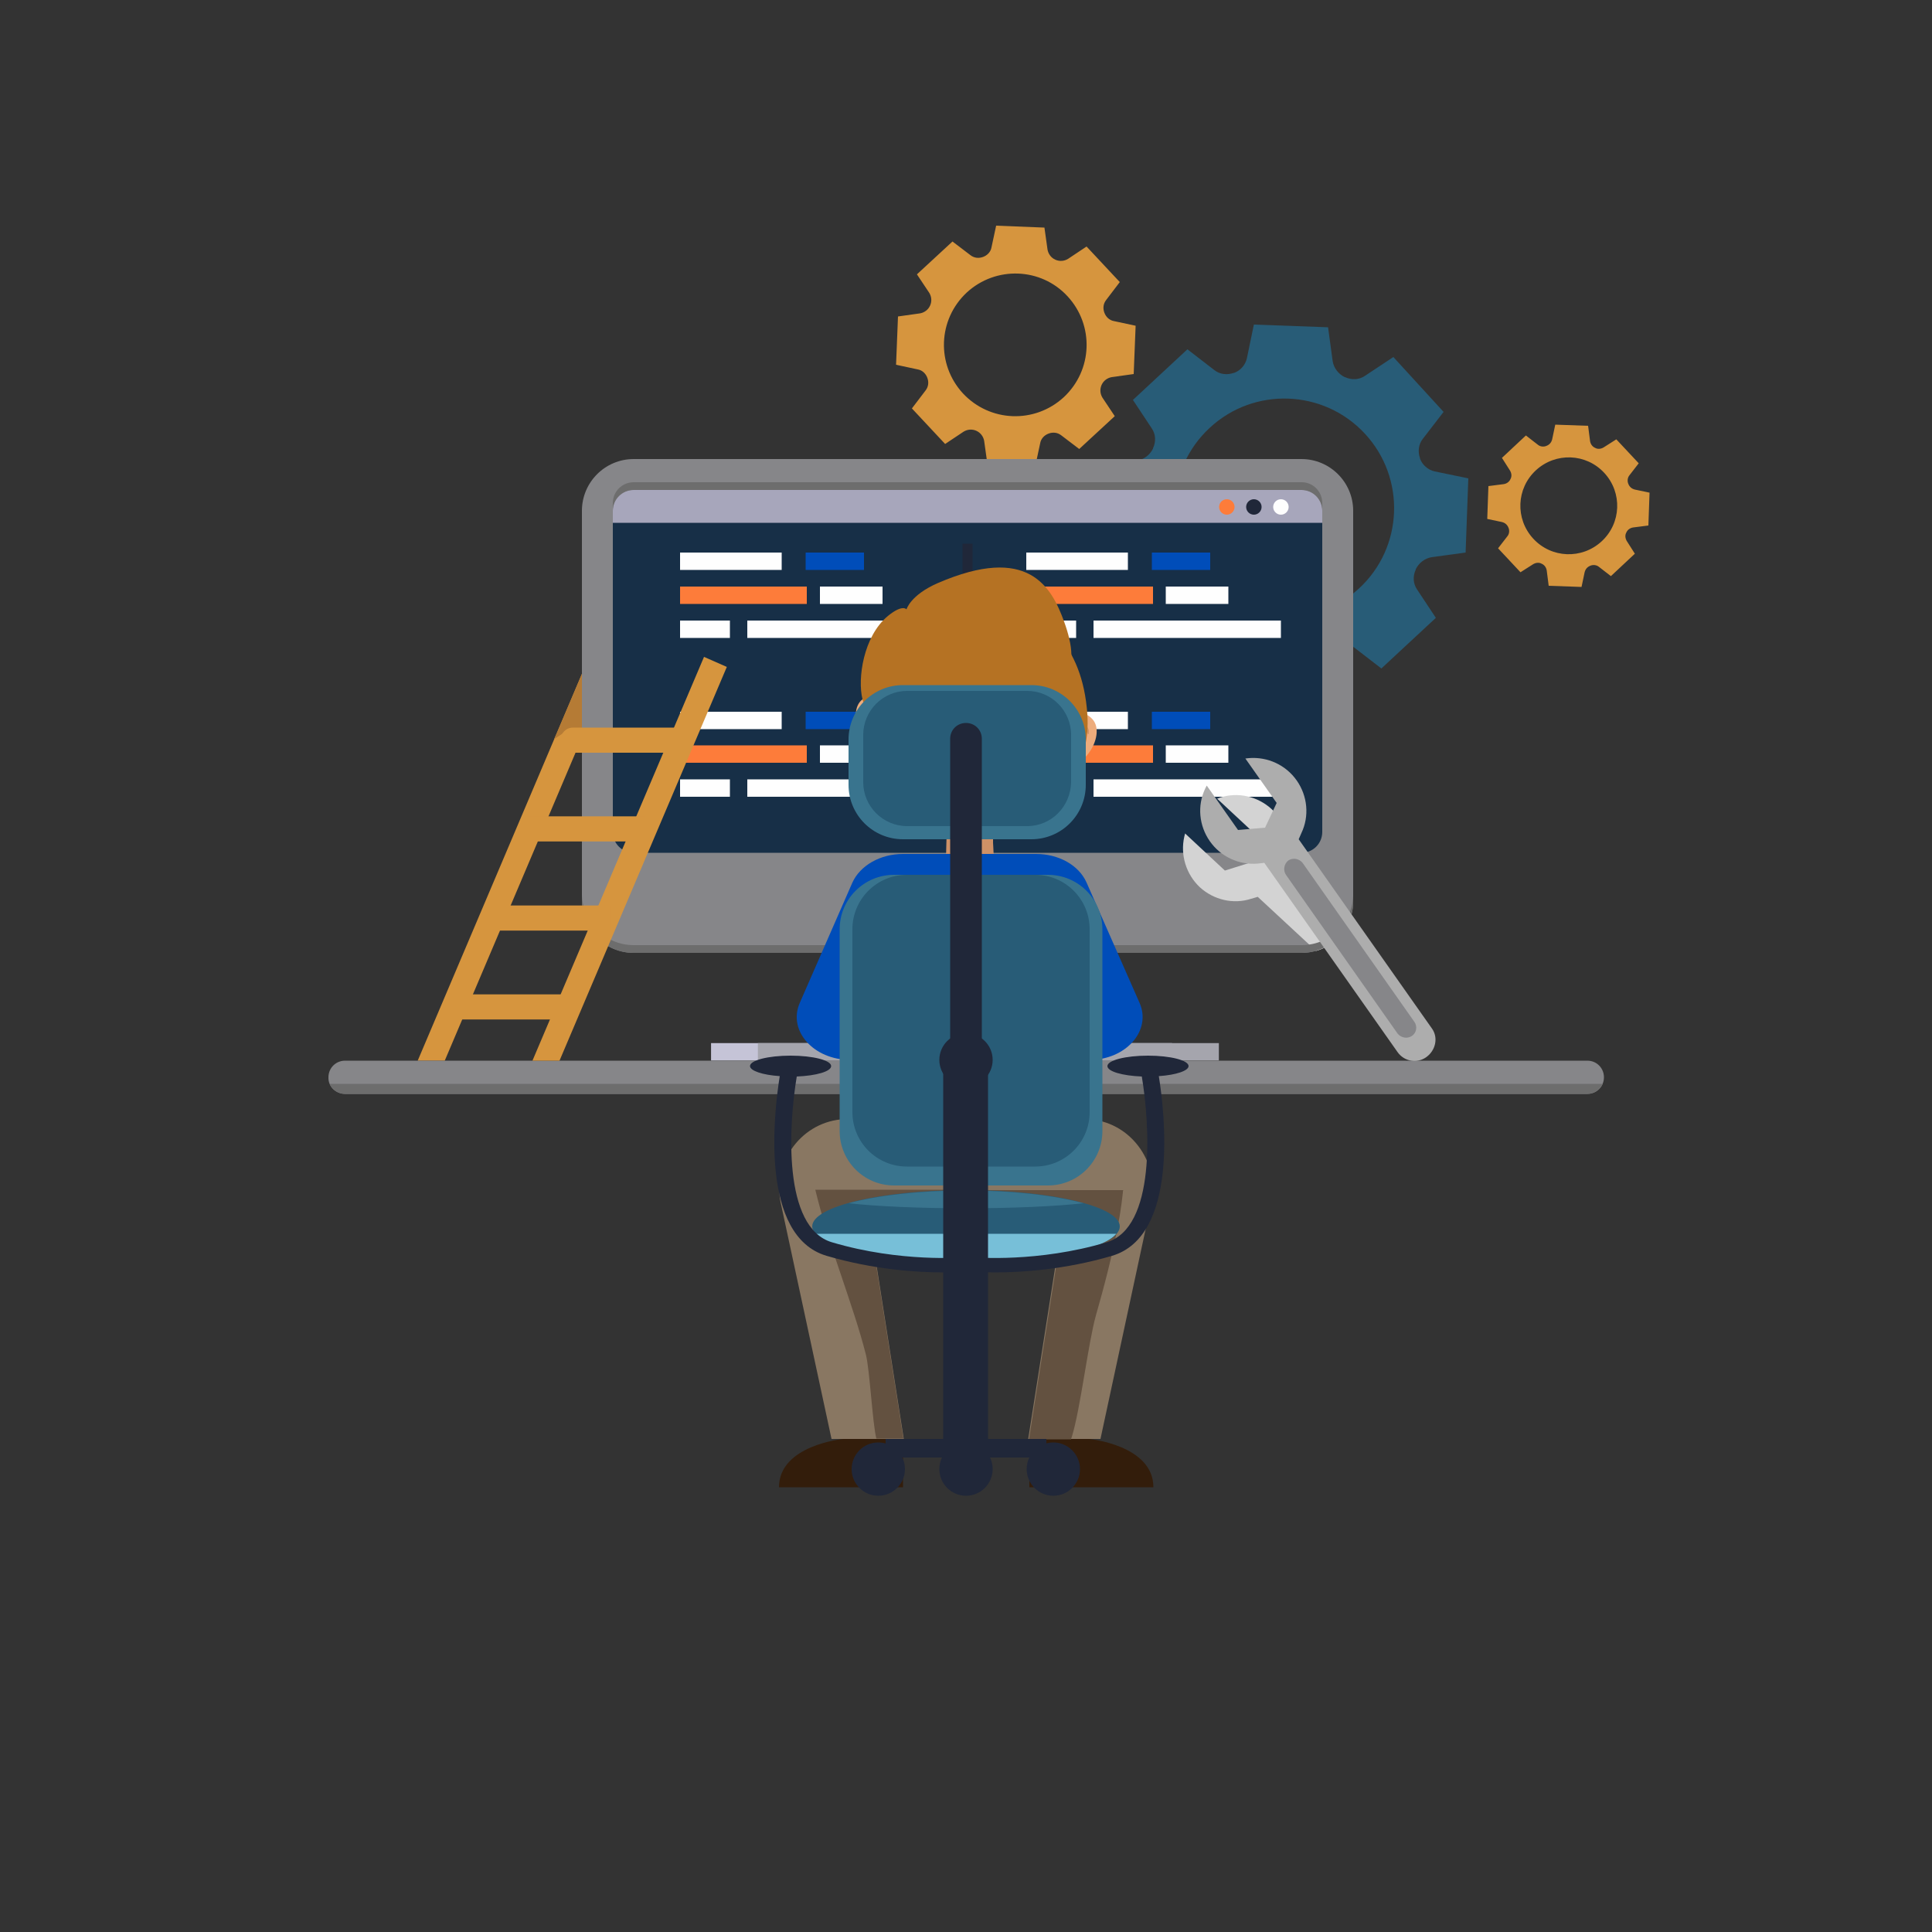 <?xml version="1.0" encoding="utf-8"?>
<!-- Generator: Adobe Illustrator 22.1.0, SVG Export Plug-In . SVG Version: 6.00 Build 0)  -->
<svg version="1.1" id="OBJECTS" xmlns="http://www.w3.org/2000/svg" xmlns:xlink="http://www.w3.org/1999/xlink" x="0px" y="0px"
	 viewBox="0 0 500 500" style="enable-background:new 0 0 500 500;" xml:space="preserve">
<rect x="0" y="0" width="500" height="500" fill="#333333" stroke="none"/>
<style type="text/css">
	.st0{fill:#D6953E;}
	.st1{fill:#B57B35;}
	.st2{fill:#285C77;}
	.st3{fill:#868689;}
	.st4{fill:#6D6D6D;}
	.st5{fill:#C5C4D7;}
	.st6{fill:#A5A5AD;}
	.st7{fill:#172F47;}
	.st8{fill:#202739;}
	.st9{fill:#A7A6BB;}
	.st10{fill:#FEFEFE;}
	.st11{fill:#FD7C3A;}
	.st12{fill:#004DB9;}
	.st13{fill:#D3D3D3;}
	.st14{fill:#ADADAD;}
	.st15{fill:#897762;}
	.st16{fill:#331D0B;}
	.st17{fill:#635140;}
	.st18{fill:#EDAC7C;}
	.st19{fill:#F7A588;}
	.st20{fill:#CF9166;}
	.st21{fill:#B57223;}
	.st22{fill:#39748E;}
	.st23{fill:#77BFD8;}
</style>
<g>
	<g>
		<polygon class="st0" points="115.1,274.5 150.6,190.9 150.6,174.4 108.1,274.5 		"/>
		<polygon class="st1" points="145.5,189.9 150.6,190.9 150.6,174.4 144.5,188.8 143.4,191.3 		"/>
	</g>
	<g>
		<path class="st2" d="M307.3,90.4l-14.1,13.1l4.9,7.4c1,1.5,1.1,3.4,0.3,5.1c0,0,0,0,0,0.1c-0.8,1.6-2.3,2.8-4.1,3.1l-8.8,1.2
			l-0.7,19.2l8.7,1.8c1.8,0.4,3.2,1.7,3.8,3.3c0,0,0,0,0,0.1c0.6,1.7,0.4,3.6-0.7,5l-5.4,7l6.5,7.1l6.5,7.1l7.4-4.9
			c1.5-1,3.4-1.1,5.1-0.3c0,0,0,0,0.1,0c1.6,0.8,2.8,2.3,3.1,4.1l1.2,8.8l19.2,0.7l1.8-8.7c0.4-1.8,1.7-3.2,3.3-3.8c0,0,0,0,0.1,0
			c1.7-0.6,3.6-0.4,5,0.7l7,5.4l14.1-13.1l-4.9-7.4c-1-1.5-1.1-3.4-0.3-5.1c0,0,0,0,0-0.1c0.8-1.6,2.3-2.8,4.1-3.1l8.8-1.2l0.7-19.2
			l-8.7-1.8c-1.8-0.4-3.2-1.7-3.8-3.3c0,0,0,0,0-0.1c-0.6-1.7-0.4-3.6,0.7-5l5.4-7l-6.5-7.1l-6.5-7.1l-7.4,4.9
			c-1.5,1-3.4,1.1-5.1,0.3c0,0,0,0-0.1,0c-1.6-0.8-2.8-2.3-3.1-4.1l-1.2-8.8L324.5,84l-1.8,8.7c-0.4,1.8-1.7,3.2-3.3,3.8
			c0,0,0,0-0.1,0c-1.7,0.6-3.6,0.4-5-0.7L307.3,90.4z M353.2,112.2c10.7,11.5,10,29.5-1.5,40.1c-11.5,10.7-29.5,10-40.1-1.5
			c-10.7-11.5-10-29.5,1.5-40.1C324.5,100.1,342.5,100.7,353.2,112.2z"/>
		<path class="st0" d="M394.9,112.7l-6.2,5.8l2.1,3.3c0.4,0.7,0.5,1.5,0.1,2.2c0,0,0,0,0,0c-0.3,0.7-1,1.2-1.8,1.3l-3.9,0.5
			l-0.3,8.5l3.8,0.8c0.8,0.2,1.4,0.7,1.7,1.5c0,0,0,0,0,0c0.3,0.7,0.2,1.6-0.3,2.2l-2.4,3.1l2.9,3.1l2.9,3.1l3.3-2.1
			c0.7-0.4,1.5-0.5,2.2-0.1c0,0,0,0,0,0c0.7,0.3,1.2,1,1.3,1.8l0.5,3.9l8.5,0.3l0.8-3.8c0.2-0.8,0.7-1.4,1.5-1.7c0,0,0,0,0,0
			c0.7-0.3,1.6-0.2,2.2,0.3l3.1,2.4l6.2-5.8l-2.1-3.3c-0.4-0.7-0.5-1.5-0.1-2.2c0,0,0,0,0,0c0.3-0.7,1-1.2,1.8-1.3l3.9-0.5l0.3-8.5
			l-3.8-0.8c-0.8-0.2-1.4-0.7-1.7-1.5c0,0,0,0,0,0c-0.3-0.7-0.2-1.6,0.3-2.2l2.4-3.1l-2.9-3.1l-2.9-3.1l-3.3,2.1
			c-0.7,0.4-1.5,0.5-2.2,0.1c0,0,0,0,0,0c-0.7-0.3-1.2-1-1.3-1.8l-0.5-3.9l-8.5-0.3l-0.8,3.8c-0.2,0.8-0.7,1.4-1.5,1.7c0,0,0,0,0,0
			c-0.7,0.3-1.6,0.2-2.2-0.3L394.9,112.7z M415.2,122.4c4.7,5.1,4.4,13-0.7,17.7c-5.1,4.7-13,4.4-17.7-0.7c-4.7-5.1-4.4-13,0.7-17.7
			C402.6,117,410.5,117.3,415.2,122.4z"/>
		<path class="st0" d="M246.5,62.5l-9.2,8.5l3.2,4.8c0.6,1,0.7,2.2,0.2,3.3c0,0,0,0,0,0c-0.5,1.1-1.5,1.8-2.6,2l-5.7,0.8l-0.5,12.5
			l5.6,1.2c1.2,0.2,2.1,1.1,2.5,2.2c0,0,0,0,0,0c0.4,1.1,0.3,2.3-0.5,3.3l-3.5,4.6l4.3,4.6l4.3,4.6l4.8-3.2c1-0.6,2.2-0.7,3.3-0.2
			c0,0,0,0,0,0c1.1,0.5,1.8,1.5,2,2.6l0.8,5.7l12.5,0.5l1.2-5.6c0.2-1.2,1.1-2.1,2.2-2.5c0,0,0,0,0,0c1.1-0.4,2.3-0.3,3.3,0.5
			l4.6,3.5l9.2-8.5l-3.2-4.8c-0.6-1-0.7-2.2-0.2-3.3c0,0,0,0,0,0c0.5-1.1,1.5-1.8,2.6-2l5.7-0.8l0.5-12.5l-5.6-1.2
			c-1.2-0.2-2.1-1.1-2.5-2.2c0,0,0,0,0,0c-0.4-1.1-0.3-2.3,0.5-3.3l3.5-4.6l-4.3-4.6l-4.3-4.6l-4.8,3.2c-1,0.6-2.2,0.7-3.3,0.2
			c0,0,0,0,0,0c-1.1-0.5-1.8-1.5-2-2.6l-0.8-5.7l-12.5-0.5l-1.2,5.6c-0.2,1.2-1.1,2.1-2.2,2.5c0,0,0,0,0,0c-1.1,0.4-2.3,0.3-3.3-0.5
			L246.5,62.5z M276.3,76.7c6.9,7.5,6.5,19.1-1,26.1c-7.5,6.9-19.1,6.5-26.1-1c-6.9-7.5-6.5-19.1,1-26.1
			C257.7,68.8,269.4,69.2,276.3,76.7z"/>
	</g>
	<g>
		<g>
			<path id="XMLID_206_" class="st3" d="M89.3,283.1h321.5c2.4,0,4.3-1.9,4.3-4.3l0,0c0-2.4-1.9-4.3-4.3-4.3H89.3
				c-2.4,0-4.3,1.9-4.3,4.3l0,0C84.9,281.2,86.9,283.1,89.3,283.1z"/>
			<path class="st4" d="M85.3,280.5c0.7,1.5,2.2,2.6,4,2.6h321.5c1.8,0,3.3-1.1,4-2.6H85.3z"/>
		</g>
		
			<rect id="XMLID_42_" x="184" y="269.9" transform="matrix(-1 -1.224647e-16 1.224647e-16 -1 487.32 544.354)" class="st5" width="119.3" height="4.5"/>
		
			<rect id="XMLID_270_" x="196.1" y="269.9" transform="matrix(-1 -1.224647e-16 1.224647e-16 -1 511.542 544.354)" class="st6" width="119.3" height="4.5"/>
	</g>
	<g>
		<path id="XMLID_520_" class="st7" d="M339.2,242.6H161.6c-3.9,0-7-3.1-7-7V129.8c0-3.9,3.1-7,7-7h177.6c3.9,0,7,3.1,7,7v105.8
			C346.2,239.4,343.1,242.6,339.2,242.6z"/>
		<rect x="249.1" y="140.7" class="st8" width="2.6" height="83.8"/>
		<path class="st9" d="M346.2,135.3v-6.1c0-3.6-2.9-6.5-6.5-6.5H161.1c-3.6,0-6.5,2.9-6.5,6.5v6.1H346.2z"/>
		<g>
			<g>
				<rect x="265.6" y="184.2" class="st10" width="26.3" height="4.5"/>
				<rect x="265.6" y="192.9" class="st11" width="32.8" height="4.5"/>
				<rect x="301.7" y="192.9" class="st10" width="16.2" height="4.5"/>
				<rect x="265.6" y="201.7" class="st10" width="12.9" height="4.5"/>
				<rect x="283" y="201.7" class="st10" width="48.5" height="4.5"/>
				<rect x="298.1" y="184.2" class="st12" width="15.1" height="4.5"/>
			</g>
			<g>
				<rect x="265.6" y="143" class="st10" width="26.3" height="4.5"/>
				<rect x="265.6" y="151.8" class="st11" width="32.8" height="4.5"/>
				<rect x="301.7" y="151.8" class="st10" width="16.2" height="4.5"/>
				<rect x="265.6" y="160.6" class="st10" width="12.9" height="4.5"/>
				<rect x="283" y="160.6" class="st10" width="48.5" height="4.5"/>
				<rect x="298.1" y="143" class="st12" width="15.1" height="4.5"/>
			</g>
		</g>
		<g>
			<g>
				<rect x="176" y="184.2" class="st10" width="26.3" height="4.5"/>
				<rect x="176" y="192.9" class="st11" width="32.8" height="4.5"/>
				<rect x="212.2" y="192.9" class="st10" width="16.2" height="4.5"/>
				<rect x="176" y="201.7" class="st10" width="12.9" height="4.5"/>
				<rect x="193.4" y="201.7" class="st10" width="48.5" height="4.5"/>
				<rect x="208.5" y="184.2" class="st12" width="15.1" height="4.5"/>
			</g>
			<g>
				<rect x="176" y="143" class="st10" width="26.3" height="4.5"/>
				<rect x="176" y="151.8" class="st11" width="32.8" height="4.5"/>
				<rect x="212.2" y="151.8" class="st10" width="16.2" height="4.5"/>
				<rect x="176" y="160.6" class="st10" width="12.9" height="4.5"/>
				<rect x="193.4" y="160.6" class="st10" width="48.5" height="4.5"/>
				<rect x="208.5" y="143" class="st12" width="15.1" height="4.5"/>
			</g>
		</g>
		<g id="XMLID_327_">
			<path class="st3" d="M336.9,246.6H164c-7.4,0-13.4-6-13.4-13.4v-101c0-7.4,6-13.4,13.4-13.4h172.8c7.4,0,13.4,6,13.4,13.4v101
				C350.3,240.6,344.2,246.6,336.9,246.6z M164,126.8c-3,0-5.4,2.4-5.4,5.4v83.1c0,3,2.4,5.4,5.4,5.4h172.8c3,0,5.4-2.4,5.4-5.4
				v-83.1c0-3-2.4-5.4-5.4-5.4H164z"/>
		</g>
		<path class="st13" d="M332.7,224.2l0.4-1.7c1.1-4.8-0.5-9.8-4-13.1v0c-3.6-3.3-8.7-4.5-13.3-3l-0.8,0.3l10.3,9.6l-1.6,6.9
			l-6.7,2.1l-10.3-9.6l-0.2,0.8c-1.1,4.8,0.5,9.8,4,13.1l0,0c3.6,3.3,8.7,4.5,13.3,3l1.7-0.5l15.1,14c3.6-1,6.6-3.6,8.3-6.9
			L332.7,224.2z"/>
		<g>
			<path class="st4" d="M336.9,124.8H164c-3,0-5.4,2.4-5.4,5.4v2c0-3,2.4-5.4,5.4-5.4h172.8c3,0,5.4,2.4,5.4,5.4v-2
				C342.2,127.2,339.8,124.8,336.9,124.8z"/>
			<path class="st4" d="M336.9,244.6H164c-7.4,0-13.4-6-13.4-13.4v2c0,7.4,6,13.4,13.4,13.4h172.8c7.4,0,13.4-6,13.4-13.4v-2
				C350.3,238.6,344.2,244.6,336.9,244.6z"/>
		</g>
		<path class="st10" d="M333.5,131.2c0,1.1-0.9,2-2,2c-1.1,0-2-0.9-2-2c0-1.1,0.9-2,2-2C332.6,129.2,333.5,130.1,333.5,131.2z"/>
		<path class="st8" d="M326.5,131.2c0,1.1-0.9,2-2,2s-2-0.9-2-2c0-1.1,0.9-2,2-2S326.5,130.1,326.5,131.2z"/>
		<path class="st11" d="M319.5,131.2c0,1.1-0.9,2-2,2s-2-0.9-2-2c0-1.1,0.9-2,2-2S319.5,130.1,319.5,131.2z"/>
	</g>
	<g>
		<polygon class="st0" points="144.8,274.5 188.1,172.6 182.2,170 137.8,274.5 		"/>
		<path class="st0" d="M145.1,191.5L145.1,191.5c0-1.8,1.4-3.2,3.2-3.2H176v6.5h-27.7C146.5,194.7,145.1,193.3,145.1,191.5z"/>
		
			<rect x="148.5" y="199.1" transform="matrix(-1.836970e-16 1 -1 -1.836970e-16 366.291 62.766)" class="st0" width="6.5" height="30.8"/>
		
			<rect x="139" y="221.8" transform="matrix(-1.836970e-16 1 -1 -1.836970e-16 379.734 95.337)" class="st0" width="6.5" height="31.5"/>
		
			<rect x="129.2" y="245.3" transform="matrix(-1.836970e-16 1 -1 -1.836970e-16 392.945 128.139)" class="st0" width="6.5" height="30.5"/>
	</g>
	<g>
		<path class="st14" d="M370.6,266.2l-34.5-49l0.7-1.6c2.1-4.4,1.6-9.6-1.2-13.6c-2.8-4-7.5-6.2-12.4-5.8l-0.9,0.1l8.1,11.5l-3,6.4
			l-7,0.6l-8.1-11.5l-0.4,0.8c-2.1,4.4-1.6,9.6,1.2,13.6c2.8,4,7.5,6.2,12.4,5.8l1.7-0.2l34.5,49c1.7,2.4,5,3,7.4,1.3
			S372.3,268.6,370.6,266.2z"/>
		<path class="st3" d="M365.4,268.1L365.4,268.1c-1.2,0.8-2.8,0.5-3.7-0.6l-28.9-41.1c-0.8-1.2-0.5-2.8,0.6-3.7l0,0
			c1.2-0.8,2.8-0.5,3.7,0.6l28.9,41.1C366.9,265.6,366.6,267.3,365.4,268.1z"/>
	</g>
</g>
<g>
	<path class="st15" d="M249.1,289.6h31.7c0.5,0,1.1,0,1.6,0.1c10.8,1.1,18,11.8,15.4,22.3l-13,60.4h-18.7l9-57.3h-26.1V289.6z"/>
	<path class="st16" d="M266.3,372.4h15.6c0,0,16.6,1.6,16.6,12.5h-32.1V372.4z"/>
	<path class="st15" d="M250.9,289.6h-31.7c-0.5,0-1.1,0-1.6,0.1c-10.8,1.1-18,11.8-15.4,22.3l13,60.4h18.7l-9-57.3h26.1V289.6z"/>
	<path class="st17" d="M277.2,372.4c0.1-0.2,0.1-0.4,0.2-0.6c2.2-7.1,4.2-24.1,6.2-31.3c2.2-7.7,4.2-15.4,5.7-23.2
		c0.3-1.6,0.6-3.2,0.8-4.8c0.1-0.7,0.2-1.2,0.2-1.4c0.1-0.8,0.2-1.7,0.3-2.5c0-0.2,0-0.4,0.1-0.6h-41.5v7.2h26.1l-9,57.3H277.2z"/>
	<path class="st17" d="M250.9,307.9H211c0.2,0.8,0.4,1.6,0.6,2.4c1.8,6.9,4,13.7,6.3,20.4c2.2,6.6,4.5,13.2,6.2,19.9
		c1,4,1.7,17.8,2.7,21.7h7l-9-57.3h26.1V307.9z"/>
	<g id="XMLID_534_">
		<g id="XMLID_535_">
			<g id="XMLID_537_">
				<g id="XMLID_570_">
					<path id="XMLID_573_" class="st18" d="M231.7,183.8c0,0-4-6.3-8.5-2.8c-4.5,3.4,0.3,15.8,8.5,13.8L231.7,183.8z"/>
					<path id="XMLID_572_" class="st19" d="M231.7,187.9l0,5.6c-7,0.6-10.1-9.4-6.7-10.5C227.7,182.3,230.5,186,231.7,187.9z"/>
					<path id="XMLID_571_" class="st20" d="M223.7,185c0,0,0,0,0-0.1c0-0.1,0.1-0.2,0.1-0.3c0.1-0.3,0.3-0.7,0.7-0.9
						c0.1-0.1,0.2-0.1,0.3-0.2c0.1,0,0.1,0,0.2-0.1l0,0l0,0c0,0,0,0,0,0l0,0l0,0l0,0l0.1,0c0.1,0,0.1,0,0.2,0c0.1,0,0.1,0,0.2,0
						c0.1,0,0.1,0,0.2,0c0.1,0,0.1,0,0.2,0c0.6,0.1,1.1,0.4,1.7,0.7c0.3,0.2,0.5,0.4,0.8,0.6c0.3,0.2,0.5,0.4,0.7,0.6
						c0.5,0.4,0.9,0.9,1.2,1.2c0.7,0.8,1.2,1.3,1.2,1.3s-0.1-0.2-0.2-0.5c-0.1-0.3-0.3-0.7-0.6-1.2c-0.1-0.2-0.3-0.5-0.5-0.7
						c-0.2-0.3-0.4-0.5-0.6-0.8c-0.4-0.5-1-1-1.6-1.4c-0.3-0.2-0.7-0.4-1-0.5c-0.4-0.1-0.7-0.2-1.1-0.3c-0.1,0-0.2,0-0.3,0
						c-0.1,0-0.2,0-0.3,0c-0.1,0-0.2,0-0.3,0c-0.1,0-0.2,0-0.2,0.1l-0.1,0l-0.1,0l-0.1,0c-0.1,0-0.2,0.1-0.2,0.1
						c-0.1,0.1-0.3,0.2-0.4,0.3c-0.2,0.2-0.3,0.5-0.4,0.7c-0.1,0.2-0.1,0.4-0.1,0.6c0,0.2,0,0.3,0,0.4
						C223.7,185,223.7,185,223.7,185z"/>
				</g>
				<g id="XMLID_566_">
					<path id="XMLID_569_" class="st18" d="M273.8,187.4c0,0,5-5.5,8.9-1.3c3.9,4.2-3,15.5-10.8,12.1L273.8,187.4z"/>
					<path id="XMLID_568_" class="st19" d="M273.1,191.5l-1,5.6c6.8,1.8,11.5-7.6,8.4-9.2C278.1,186.6,274.6,189.8,273.1,191.5z"/>
					<path id="XMLID_567_" class="st20" d="M281.5,190c0,0,0,0,0-0.1c0-0.1,0-0.2-0.1-0.3c-0.1-0.3-0.2-0.7-0.5-1
						c-0.1-0.1-0.2-0.1-0.3-0.2c-0.1,0-0.1-0.1-0.2-0.1l0,0l0,0c0,0,0,0,0,0l0,0l0,0l0,0l-0.1,0c-0.1,0-0.1,0-0.2-0.1
						c-0.1,0-0.1,0-0.2,0c-0.1,0-0.1,0-0.2,0c-0.1,0-0.1,0-0.2,0c-0.6,0-1.2,0.2-1.8,0.4c-0.3,0.1-0.6,0.3-0.9,0.4
						c-0.3,0.2-0.6,0.3-0.8,0.5c-0.5,0.4-1,0.7-1.4,1c-0.8,0.6-1.4,1.1-1.4,1.1s0.1-0.2,0.3-0.4c0.2-0.3,0.4-0.6,0.8-1
						c0.2-0.2,0.4-0.4,0.6-0.6c0.2-0.2,0.5-0.4,0.7-0.7c0.5-0.4,1.1-0.8,1.8-1.2c0.3-0.1,0.7-0.3,1.1-0.3c0.4-0.1,0.8-0.1,1.1-0.1
						c0.1,0,0.2,0,0.3,0c0.1,0,0.2,0,0.3,0.1c0.1,0,0.2,0.1,0.3,0.1c0.1,0,0.2,0.1,0.2,0.1l0.1,0.1l0.1,0l0.1,0
						c0.1,0,0.1,0.1,0.2,0.2c0.1,0.1,0.2,0.2,0.3,0.4c0.2,0.3,0.2,0.5,0.3,0.7c0,0.2,0,0.4,0,0.6c0,0.2,0,0.3-0.1,0.4
						C281.5,190,281.5,190,281.5,190z"/>
				</g>
				<path id="XMLID_565_" class="st18" d="M245.2,203.8l11.4,0c0,0,0.5,17.9,0.5,17.9c0,0-0.8,3.6-5.9,3.7c-5.1,0.1-6.3-3.6-6.3-3.6
					C244.9,221.6,245.2,203.8,245.2,203.8z"/>
				<path id="XMLID_14_" class="st20" d="M245.2,203.8l11.4,0c0,0,0.5,17.9,0.5,17.9c0,0-0.8,3.6-5.9,3.7c-5.1,0.1-6.3-3.6-6.3-3.6
					C244.9,221.6,245.2,203.8,245.2,203.8z"/>
				<path id="XMLID_563_" class="st20" d="M245.9,206.6l11.4,1c0,0-0.1,2.3-0.1,4.2c0,0.3-3.3,0.5-3.7,0.5c-2.8,0.2-5.5-0.4-8.2-1.3
					C245.6,209,245.9,206.6,245.9,206.6z"/>
				<path id="XMLID_561_" class="st20" d="M229.3,178.5c1-7.9,5-15.1,13.1-17.5c4.1-1.2,8.5-1.3,12.8-0.8c4.2,0.4,8.7,1.1,12.5,3
					c6.8,3.3,5.5,6.9,5.6,14.2c0,0.7,4.5,4.6,4.4,5.3c-0.1,1.6-0.1,3.3-0.3,4.9c-0.5,3.7-1.4,7.3-2.9,10.7
					c-1.8,4.1-4.6,7.8-8.4,10.4c-2.1,1.5-4.6,2.5-7.1,3.2c-4.2,1.1-8.1,1.2-12.2,0.1c-2.8-0.8-5.5-2-7.9-3.6
					c-4-2.8-6.8-6.8-8.4-11.3c-1.3-3.8-1.8-7.8-1.8-11.8c0-2.2,0.2-4.4,0.6-6.5C229.3,178.6,229.3,178.6,229.3,178.5z"/>
				<g id="XMLID_538_">
					<path id="XMLID_539_" class="st20" d="M228.9,178.7c0,0-0.1-3.1,0.2-7.1C228.8,175.7,228.9,178.7,228.9,178.7z"/>
				</g>
				<path id="XMLID_574_" class="st21" d="M233.4,162.5c7.2-10.8,45.5-14,48,22.3c1.8,26.4-28.1,29.7-42.5,23.5
					C214.4,197.7,226.2,173.3,233.4,162.5z"/>
			</g>
			<path id="XMLID_536_" class="st21" d="M228.5,189.6c0,0-3.4-1-5.3-8.7c-1.3-5.2,0.2-16.2,6.6-21.5c3.8-3.1,4.8-1.7,4.8-1.7
				s1-3.7,8.1-6.8c23.4-10.1,29.4,0.9,32.7,10c4.5,12.4,2.3,21.7-22.2,13.7c-9.9-3.2-16.2-4.8-16.2-4.8s0.1,3.2-1.9,7.7
				c-2,4.5-6.7,9.5-6.7,9.5"/>
		</g>
	</g>
	<path class="st12" d="M294.9,259.5l-13.7-31.1c-2-4.5-7.2-7.4-13.1-7.4h-16.3H250h-16.3c-5.9,0-11.1,3-13.1,7.4L207,259.5
		c-3.2,7.2,3.5,14.8,13.1,14.8h30h1.8h30C291.4,274.3,298.1,266.7,294.9,259.5z"/>
	<path class="st22" d="M271.2,306.8h-39.8c-7.8,0-14.1-6.3-14.1-14.1v-52.2c0-7.8,6.3-14.1,14.1-14.1h39.8c7.8,0,14.1,6.3,14.1,14.1
		v52.2C285.3,300.5,279,306.8,271.2,306.8z"/>
	<path class="st2" d="M267.9,301.9h-33.2c-7.8,0-14.1-6.3-14.1-14.1v-47.3c0-7.8,6.3-14.1,14.1-14.1h33.2c7.8,0,14.1,6.3,14.1,14.1
		v47.3C282,295.6,275.7,301.9,267.9,301.9z"/>
	<path class="st22" d="M266.9,217.2h-33.2c-7.8,0-14.1-6.3-14.1-14.1v-11.7c0-7.8,6.3-14.1,14.1-14.1h33.2c7.8,0,14.1,6.3,14.1,14.1
		v11.7C281,210.9,274.7,217.2,266.9,217.2z"/>
	<path class="st2" d="M265.8,213.8h-31c-6.3,0-11.4-5.1-11.4-11.4v-12.2c0-6.3,5.1-11.4,11.4-11.4h31c6.3,0,11.4,5.1,11.4,11.4v12.2
		C277.1,208.7,272.1,213.8,265.8,213.8z"/>
	<ellipse class="st2" cx="250" cy="317.4" rx="39.8" ry="9.4"/>
	<path class="st22" d="M219.6,311.4c7.3,0.8,18.2,1.3,30.4,1.3c12.2,0,23.1-0.5,30.4-1.3c-7.3-2-18.2-3.3-30.4-3.3
		C237.8,308.1,226.9,309.4,219.6,311.4z"/>
	<path class="st23" d="M210.9,319.3c3.6,4.3,19.7,7.5,39,7.5s35.4-3.2,39-7.5H210.9z"/>
	<path class="st8" d="M255.8,373.3h-11.7v-95.7c0-3.2,2.6-5.8,5.8-5.8l0,0c3.2,0,5.8,2.6,5.8,5.8V373.3z"/>
	<path class="st8" d="M254.1,273.2h-8.2v-82c0-2.3,1.8-4.1,4.1-4.1l0,0c2.3,0,4.1,1.8,4.1,4.1V273.2z"/>
	<path class="st16" d="M233.8,372.4h-15.6c0,0-16.6,1.6-16.6,12.5h32.1V372.4z"/>
	<g>
		<g>
			<path class="st8" d="M249.5,325.4c-0.2,0-16.4,1.4-34.2-3.9c-12.8-3.8-11.2-30.3-9.1-42.9c5-0.2,8.9-1.3,8.9-2.7
				c0-1.5-4.7-2.7-10.5-2.7c-5.8,0-10.5,1.2-10.5,2.7c0,1.2,3.2,2.3,7.7,2.6c-1.6,9.9-5.1,41.4,12.1,46.5
				c12.2,3.6,23.6,4.3,30.2,4.3c3.5,0,5.7-0.2,6-0.2L249.5,325.4z"/>
		</g>
		<g>
			<path class="st8" d="M252.2,325.4c0.2,0,16.4,1.4,34.2-3.9c12.8-3.8,11.2-30.3,9.1-42.9c-5-0.2-8.9-1.3-8.9-2.7
				c0-1.5,4.7-2.7,10.5-2.7c5.8,0,10.5,1.2,10.5,2.7c0,1.2-3.2,2.3-7.7,2.6c1.6,9.9,5.1,41.4-12.1,46.5c-12.2,3.6-23.6,4.3-30.2,4.3
				c-3.5,0-5.7-0.2-6-0.2L252.2,325.4z"/>
		</g>
	</g>
	<path class="st8" d="M256.9,380.2c0,3.8-3.1,6.9-6.9,6.9c-3.8,0-6.9-3.1-6.9-6.9c0-3.8,3.1-6.9,6.9-6.9
		C253.8,373.3,256.9,376.4,256.9,380.2z"/>
	<path class="st8" d="M256.9,274.3c0,3.8-3.1,6.9-6.9,6.9c-3.8,0-6.9-3.1-6.9-6.9c0-3.8,3.1-6.9,6.9-6.9
		C253.8,267.4,256.9,270.5,256.9,274.3z"/>
	<g>
		<path class="st8" d="M234.2,380.2c0,3.8-3.1,6.9-6.9,6.9c-3.8,0-6.9-3.1-6.9-6.9c0-3.8,3.1-6.9,6.9-6.9
			C231.1,373.3,234.2,376.4,234.2,380.2z"/>
		<path class="st8" d="M279.5,380.2c0,3.8-3.1,6.9-6.9,6.9c-3.8,0-6.9-3.1-6.9-6.9c0-3.8,3.1-6.9,6.9-6.9
			C276.4,373.3,279.5,376.4,279.5,380.2z"/>
	</g>
	<rect x="229.2" y="372.4" class="st8" width="41.6" height="4.8"/>
</g>
</svg>
